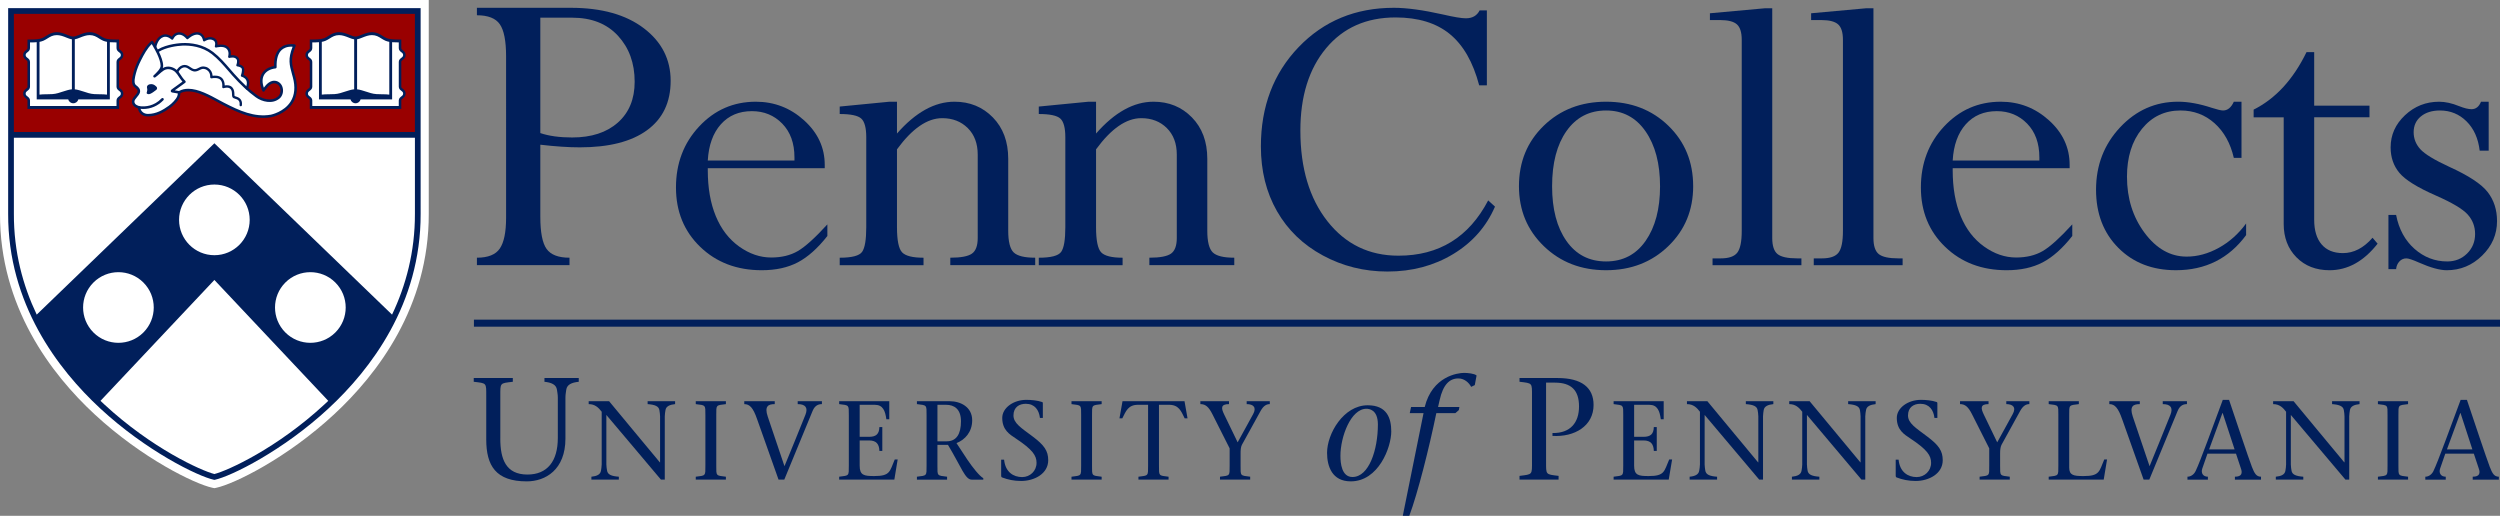 <?xml version="1.0" encoding="UTF-8"?>
<svg xmlns="http://www.w3.org/2000/svg" viewBox="0 0 387.957 80.047">
  <rect x="0" y="0" width="387.957" height="80.047" fill="#808080" stroke="none"/>
  <defs>
    <style>
      .cls-1 {
        fill: #900;
      }

      .cls-2 {
        fill: #fff;
      }

      .cls-3 {
        fill: #011f5b;
      }
    </style>
  </defs>
  <g id="upenn">
    <g>
      <path class="cls-3" d="M77.638,68.075c0,3.157.855,5.566,4.211,5.566,3.091,0,4.715-2.071,4.715-5.674v-6.273c0-.465-.087-.851-.134-1.211-.113-.811-.877-1.128-1.941-1.237v-.586h5.323v.586c-1.081.109-1.828.426-1.94,1.237-.044.36-.126.747-.126,1.211v6.355c0,4.849-3.096,6.651-6.004,6.651-4.801,0-6.286-2.431-6.286-6.512v-6.716c0-2.097.091-1.984-1.94-2.227v-.586h6.065v.586c-2.032.243-1.94.13-1.94,2.227v6.603Z"/>
      <path class="cls-3" d="M102.566,74.43c-2.765-3.268-5.627-6.694-8.47-10.037v7.692c0,.365.074.656.109.934.087.629.677.876,1.828.959v.451h-4.259v-.451c.833-.083,1.402-.33,1.493-.959.03-.278.104-.569.104-.934v-8.192c-.49-.629-1.024-1.18-2.018-1.18v-.456h3.165c2.591,3.151,5.283,6.351,7.879,9.494h.035v-7.142c0-.373-.07-.668-.104-.942-.091-.626-.682-.868-1.828-.955v-.456h4.263v.456c-.824.087-1.415.329-1.497.955-.035.274-.104.569-.104.942v9.82h-.594Z"/>
      <path class="cls-3" d="M111.153,72.26c0,1.615-.074,1.528,1.493,1.719v.451h-4.676v-.451c1.563-.191,1.494-.104,1.494-1.719v-7.832c0-1.61.069-1.527-1.494-1.714v-.456h4.676v.456c-1.567.186-1.493.104-1.493,1.714v7.832Z"/>
      <path class="cls-3" d="M120.226,62.713c-.955,0-1.65.274-1.081,1.945.682,2.053,1.693,5.04,2.592,7.688,1.116-2.666,2.179-5.34,3.256-7.997.435-1.098-.021-1.637-1.203-1.637v-.451h3.756v.451c-.504,0-1.077.169-1.441,1.046-1.463,3.565-2.935,7.107-4.398,10.671h-.89c-1.059-3.004-2.24-6.36-3.303-9.312-.638-1.867-1.181-2.405-2.015-2.405v-.451h4.728v.451Z"/>
      <path class="cls-3" d="M130.225,73.977c1.567-.191,1.497-.1,1.497-1.72v-7.826c0-1.611.07-1.533-1.497-1.72v-.451h7.776v2.8h-.452c-.178-1.294-.526-2.241-1.776-2.241h-2.366v4.967h1.463c1.094,0,1.563-.435,1.598-1.511h.452v3.703h-.452c-.035-1.021-.434-1.628-1.598-1.628h-1.463v3.924c0,1.481.681,1.602,2.244,1.602,2.527,0,2.401-.712,3.2-2.575h.452l-.517,3.126h-8.561v-.451Z"/>
      <path class="cls-3" d="M145.475,68.484h1.441c1.515,0,2.21-1.142,2.21-3.109,0-1.901-1.046-2.557-2.31-2.557h-1.341v5.665ZM142.293,62.259h5.057c1.754,0,3.517.924,3.517,2.965,0,1.784-1.094,3.017-2.436,3.538l1.702,2.591c.868,1.272,1.841,2.488,2.457,2.853v.226h-1.793c-1.024,0-1.585-1.893-3.686-5.392h-1.637v3.221c0,1.615-.074,1.524,1.497,1.715v.456h-4.68v-.456c1.563-.191,1.497-.1,1.497-1.715v-7.832c0-1.611.066-1.532-1.497-1.719v-.451Z"/>
      <path class="cls-3" d="M161.379,64.853c-.143-1.216-.799-2.192-2.192-2.192-1.007,0-1.914.521-1.914,1.806,0,1.22,1.216,1.944,2.956,3.251,1.841,1.377,2.436,2.262,2.436,3.708,0,2.066-2.118,3.213-4.207,3.213-1.116,0-2.071-.209-2.974-.556-.074-.03-.121-.104-.121-.243v-2.505h.456c.186,1.931,1.454,2.7,2.8,2.7,1.228,0,2.235-.947,2.235-2.214,0-1.124-.607-2.045-3.213-3.772-.942-.63-2.11-1.306-2.11-3.195,0-1.567,1.741-2.804,3.742-2.804.751,0,1.741.091,2.435.334.109.03.122.104.122.186v2.284h-.452Z"/>
      <path class="cls-3" d="M169.464,72.26c0,1.615-.07,1.528,1.493,1.719v.451h-4.68v-.451c1.563-.191,1.497-.104,1.497-1.719v-7.832c0-1.61.066-1.527-1.497-1.714v-.456h4.68v.456c-1.563.186-1.493.104-1.493,1.714v7.832Z"/>
      <path class="cls-3" d="M179.853,72.26c0,1.615-.074,1.528,1.489,1.719v.451h-4.676v-.451c1.563-.191,1.497-.104,1.497-1.719v-9.442h-1.567c-1.515,0-1.858.951-2.435,2.101h-.439l.473-2.66h9.62l.469,2.66h-.443c-.564-1.15-.916-2.101-2.431-2.101h-1.558v9.442Z"/>
      <path class="cls-3" d="M189.322,73.977c1.572-.191,1.497-.1,1.497-1.72v-2.677l-2.674-5.301c-.573-1.133-1.059-1.568-1.867-1.568v-.451h4.441v.451c-1.32,0-1.207.66-.768,1.568l2.11,4.363,2.396-4.363c.59-1.064.035-1.568-.994-1.568v-.451h3.586v.451c-.486,0-.959.226-1.424,1.055l-2.909,5.275c-.173.347-.199.837-.199,1.267v1.949c0,1.62-.078,1.529,1.489,1.72v.451h-4.684v-.451Z"/>
      <path class="cls-3" d="M213.825,65.87c0-2.349-1.42-2.436-1.781-2.436-2.431,0-4.033,4.376-4.033,7.302,0,1.172.2,3.286,1.867,3.286,2.57,0,3.947-4.228,3.947-8.152M205.937,70.267c0-2.957,2.548-7.376,6.308-7.376,3,0,3.655,2.027,3.655,4.06,0,2.478-1.985,7.748-6.286,7.748-2.887,0-3.677-2.318-3.677-4.432"/>
      <path class="cls-3" d="M226.388,63.637l-.543.473h-2.952c-1.103,5.371-2.905,12.512-4.194,15.937h-1.011l3.221-15.937h-2.14l.204-.946h2.118c1.189-4.802,5.162-5.297,6.104-5.297.525,0,1.601.087,1.944.404l-.278,1.489-.564.274c-.313-.608-1.033-1.307-1.976-1.307-1.363,0-2.37.92-2.912,3.356l-.248,1.081h3.312l-.087.473Z"/>
      <path class="cls-3" d="M239.925,71.616c0,2.093-.091,1.979,1.94,2.232v.581h-6.061v-.581c2.032-.253,1.936-.139,1.936-2.232v-10.141c0-2.097.096-1.985-1.936-2.232v-.581h5.9c3.743,0,5.592,1.48,5.592,4.184,0,3.247-2.931,5.005-6.378,4.797v-.443c2.813.044,4.12-1.65,4.12-4.128,0-2.523-1.216-3.694-3.738-3.694h-1.376v12.238Z"/>
      <path class="cls-3" d="M250.405,73.977c1.559-.191,1.493-.1,1.493-1.72v-7.826c0-1.611.066-1.533-1.493-1.72v-.451h7.771v2.8h-.447c-.177-1.294-.526-2.241-1.78-2.241h-2.361v4.967h1.463c1.089,0,1.563-.435,1.593-1.511h.456v3.703h-.456c-.03-1.021-.434-1.628-1.593-1.628h-1.463v3.924c0,1.481.672,1.602,2.244,1.602,2.514,0,2.392-.712,3.2-2.575h.451l-.526,3.126h-8.552v-.451Z"/>
      <path class="cls-3" d="M273,74.43c-2.761-3.268-5.635-6.694-8.47-10.037v7.692c0,.365.073.656.104.934.091.629.677.876,1.828.959v.451h-4.259v-.451c.838-.083,1.407-.33,1.489-.959.039-.278.109-.569.109-.934v-8.192c-.486-.629-1.024-1.18-2.015-1.18v-.456h3.165c2.587,3.151,5.287,6.351,7.875,9.494h.035v-7.142c0-.373-.066-.668-.104-.942-.087-.626-.678-.868-1.833-.955v-.456h4.268v.456c-.82.087-1.411.329-1.502.955-.03.274-.1.569-.1.942v9.82h-.59Z"/>
      <path class="cls-3" d="M288.871,74.43c-2.765-3.268-5.631-6.694-8.466-10.037v7.692c0,.365.065.656.1.934.091.629.682.876,1.828.959v.451h-4.258v-.451c.833-.083,1.406-.33,1.497-.959.035-.278.104-.569.104-.934v-8.192c-.486-.629-1.028-1.18-2.019-1.18v-.456h3.161c2.596,3.151,5.288,6.351,7.879,9.494h.031v-7.142c0-.373-.066-.668-.096-.942-.096-.626-.682-.868-1.832-.955v-.456h4.263v.456c-.816.087-1.411.329-1.494.955-.038.274-.113.569-.113.942v9.82h-.586Z"/>
      <path class="cls-3" d="M300.192,64.853c-.134-1.216-.799-2.192-2.192-2.192-1.007,0-1.91.521-1.91,1.806,0,1.22,1.22,1.944,2.952,3.251,1.845,1.377,2.436,2.262,2.436,3.708,0,2.066-2.114,3.213-4.206,3.213-1.112,0-2.071-.209-2.974-.556-.065-.03-.117-.104-.117-.243v-2.505h.448c.191,1.931,1.463,2.7,2.804,2.7,1.224,0,2.24-.947,2.24-2.214,0-1.124-.603-2.045-3.217-3.772-.938-.63-2.105-1.306-2.105-3.195,0-1.567,1.741-2.804,3.747-2.804.743,0,1.737.091,2.426.334.105.03.122.104.122.186v2.284h-.452Z"/>
      <path class="cls-3" d="M307.202,73.977c1.567-.191,1.493-.1,1.493-1.72v-2.677l-2.674-5.301c-.573-1.133-1.064-1.568-1.858-1.568v-.451h4.424v.451c-1.315,0-1.19.66-.76,1.568l2.106,4.363,2.396-4.363c.595-1.064.039-1.568-.986-1.568v-.451h3.578v.451c-.482,0-.96.226-1.424,1.055l-2.904,5.275c-.169.347-.209.837-.209,1.267v1.949c0,1.62-.069,1.529,1.497,1.72v.451h-4.679v-.451Z"/>
      <path class="cls-3" d="M317.922,73.977c1.563-.191,1.497-.1,1.497-1.72v-7.826c0-1.611.066-1.533-1.497-1.72v-.451h4.679v.451c-1.571.187-1.497.109-1.497,1.72v8.109c0,1.216.677,1.337,2.227,1.337,2.518,0,2.419-.712,3.213-2.575h.434l-.517,3.126h-8.539v-.451Z"/>
      <path class="cls-3" d="M332.057,62.713c-.955,0-1.65.274-1.081,1.945.681,2.053,1.693,5.04,2.6,7.688,1.107-2.666,2.166-5.34,3.243-7.997.438-1.098-.014-1.637-1.198-1.637v-.451h3.755v.451c-.504,0-1.077.169-1.441,1.046-1.463,3.565-2.935,7.107-4.402,10.671h-.881c-1.06-3.004-2.245-6.36-3.308-9.312-.647-1.867-1.181-2.405-2.015-2.405v-.451h4.728v.451Z"/>
      <path class="cls-3" d="M346.771,69.739l-1.854-5.652h-.031l-2.071,5.652h3.955ZM342.56,70.399l-.808,2.327c-.225.677.109,1.25.874,1.25v.456h-3.17v-.456c.474,0,.981-.295,1.259-.864.747-1.533,2.778-7.215,4.223-11.061h.973c1.181,3.499,2.957,8.851,3.547,10.401.382.968.664,1.524,1.411,1.524v.456h-4.051v-.456c1.094,0,1.198-.573.916-1.329l-.747-2.249h-4.428Z"/>
      <path class="cls-3" d="M363.974,74.43c-2.774-3.268-5.635-6.694-8.475-10.037v7.692c0,.365.066.656.104.934.087.629.682.876,1.828.959v.451h-4.264v-.451c.838-.083,1.411-.33,1.493-.959.04-.278.1-.569.1-.934v-8.192c-.478-.629-1.02-1.18-2.01-1.18v-.456h3.169c2.587,3.151,5.279,6.351,7.875,9.494h.031v-7.142c0-.373-.061-.668-.1-.942-.087-.626-.681-.868-1.828-.955v-.456h4.263v.456c-.816.087-1.406.329-1.497.955-.031.274-.104.569-.104.942v9.82h-.586Z"/>
      <path class="cls-3" d="M372.194,72.26c0,1.615-.07,1.528,1.497,1.719v.451h-4.679v-.451c1.567-.191,1.493-.104,1.493-1.719v-7.832c0-1.61.074-1.527-1.493-1.714v-.456h4.679v.456c-1.567.186-1.497.104-1.497,1.714v7.832Z"/>
      <path class="cls-3" d="M383.669,69.739l-1.841-5.652h-.03l-2.075,5.652h3.946ZM379.467,70.399l-.807,2.327c-.222.677.109,1.25.877,1.25v.456h-3.17v-.456c.473,0,.973-.295,1.255-.864.743-1.533,2.783-7.215,4.228-11.061h.973c1.181,3.499,2.957,8.851,3.547,10.401.382.968.655,1.524,1.407,1.524v.456h-4.055v-.456c1.099,0,1.203-.573.921-1.329l-.747-2.249h-4.428Z"/>
    </g>
  </g>
  <g id="divider">
    <rect class="cls-3" x="73.545" y="49.604" width="314.412" height="1.092"/>
  </g>
  <g id="site-name">
    <g>
      <path class="cls-3" d="M74.008,1.211h14.573c4.767,0,8.54,1.055,11.321,3.166,2.78,2.111,4.171,4.835,4.171,8.171,0,3.314-1.215,5.862-3.643,7.644-2.429,1.782-5.914,2.673-10.453,2.673-1.748,0-3.791-.136-6.129-.409v11.189c0,2.411.323,4.072.97,4.981.647.91,1.833,1.365,3.558,1.365v1.157h-14.368v-1.157c1.725,0,2.911-.477,3.558-1.431.647-.954.97-2.545.97-4.772V8.741c0-2.385-.324-4.044-.97-4.975-.647-.931-1.833-1.398-3.558-1.398v-1.157ZM88.785,2.743h-4.937v17.909c1.339.454,2.984.681,4.937.681,2.996,0,5.362-.771,7.099-2.315,1.737-1.543,2.605-3.654,2.605-6.333,0-2.882-.863-5.26-2.588-7.133-1.725-1.873-4.098-2.809-7.116-2.809Z"/>
      <path class="cls-3" d="M128.393,34.817v1.805c-1.498,1.907-3.025,3.268-4.58,4.086-1.555.817-3.422,1.226-5.601,1.226-3.859,0-7.043-1.209-9.551-3.627-2.508-2.417-3.762-5.487-3.762-9.21,0-3.746,1.197-6.9,3.592-9.466,2.395-2.565,5.329-3.847,8.802-3.847,2.86,0,5.357.965,7.491,2.894,2.133,1.93,3.2,4.234,3.2,6.912v.511h-18.148v.341c0,2.724.414,5.09,1.243,7.099.828,2.009,2.037,3.581,3.626,4.716,1.589,1.135,3.246,1.702,4.971,1.702,1.612,0,2.99-.334,4.137-1.004,1.146-.669,2.673-2.048,4.58-4.137ZM109.837,24.909h13.449v-.477c0-2.202-.63-3.95-1.89-5.243s-2.832-1.941-4.716-1.941c-1.998,0-3.604.681-4.818,2.043-1.215,1.362-1.89,3.235-2.026,5.618Z"/>
      <path class="cls-3" d="M139.196,15.784v4.937c2.882-3.291,5.856-4.937,8.921-4.937,2.383,0,4.369.813,5.959,2.438,1.589,1.625,2.383,3.768,2.383,6.427v11.15c0,1.705.284,2.83.851,3.375.567.546,1.68.818,3.337.818v1.157h-13.177v-1.157c1.635,0,2.752-.21,3.354-.631.601-.42.902-1.233.902-2.438v-12.924c0-1.728-.517-3.103-1.549-4.126-1.033-1.023-2.355-1.535-3.967-1.535-2.315,0-4.654,1.612-7.014,4.835v12.078c0,2.047.264,3.349.793,3.907.529.557,1.638.836,3.327.836v1.157h-13.007v-1.157c1.884,0,3.041-.302,3.473-.905.431-.603.647-1.884.647-3.842v-13.934c0-1.48-.261-2.453-.783-2.92-.522-.466-1.634-.7-3.336-.7v-1.157l7.695-.749h1.192Z"/>
      <path class="cls-3" d="M170.088,15.784v4.937c2.882-3.291,5.856-4.937,8.921-4.937,2.383,0,4.369.813,5.959,2.438,1.589,1.625,2.383,3.768,2.383,6.427v11.15c0,1.705.284,2.83.851,3.375.567.546,1.68.818,3.337.818v1.157h-13.177v-1.157c1.635,0,2.752-.21,3.354-.631.601-.42.902-1.233.902-2.438v-12.924c0-1.728-.517-3.103-1.549-4.126-1.033-1.023-2.355-1.535-3.967-1.535-2.315,0-4.654,1.612-7.014,4.835v12.078c0,2.047.264,3.349.793,3.907.529.557,1.638.836,3.327.836v1.157h-13.007v-1.157c1.884,0,3.041-.302,3.473-.905.431-.603.647-1.884.647-3.842v-13.934c0-1.48-.261-2.453-.783-2.92-.522-.466-1.634-.7-3.336-.7v-1.157l7.695-.749h1.192Z"/>
      <path class="cls-3" d="M230.737,1.61v11.636h-1.192c-.953-3.612-2.48-6.272-4.579-7.979-2.1-1.706-4.898-2.56-8.393-2.56-4.54,0-8.137,1.596-10.793,4.788-2.656,3.191-3.984,7.447-3.984,12.766,0,5.83,1.402,10.522,4.205,14.08,2.804,3.557,6.475,5.336,11.015,5.336,6.288,0,10.93-2.859,13.926-8.578l1.055.964c-1.34,3.103-3.502,5.558-6.486,7.364-2.985,1.806-6.384,2.71-10.197,2.71-3.609,0-6.952-.831-10.027-2.494-3.076-1.662-5.447-3.951-7.116-6.865-1.668-2.914-2.502-6.267-2.502-10.057,0-6.206,1.952-11.342,5.856-15.41,3.904-4.067,8.83-6.101,14.777-6.101,1.997,0,4.528.344,7.592,1.031,1.725.399,2.916.598,3.575.598,1.021,0,1.737-.41,2.145-1.23h1.123Z"/>
      <path class="cls-3" d="M262.752,28.892c0,3.723-1.289,6.827-3.865,9.312-2.577,2.486-5.794,3.729-9.653,3.729s-7.077-1.243-9.653-3.729c-2.577-2.486-3.865-5.589-3.865-9.312,0-3.768,1.282-6.895,3.847-9.38s5.788-3.728,9.67-3.728,7.104,1.243,9.669,3.728c2.565,2.486,3.848,5.613,3.848,9.38ZM257.611,28.909c0-3.523-.749-6.364-2.248-8.524-1.498-2.16-3.541-3.239-6.128-3.239s-4.631,1.057-6.129,3.171c-1.498,2.114-2.247,4.978-2.247,8.593,0,3.547.743,6.377,2.23,8.491s3.535,3.171,6.146,3.171,4.659-1.068,6.146-3.205c1.486-2.137,2.23-4.956,2.23-8.456Z"/>
      <path class="cls-3" d="M278.896,40.096h.652v1.054h-13.79v-1.054h1.26c1.272,0,2.134-.3,2.588-.9.454-.599.681-1.716.681-3.351V6.185c0-1.158-.25-1.96-.749-2.404s-1.362-.667-2.588-.667h-1.6v-1.054l8.513-.775h1.157v35.646c0,1.221.274,2.053.823,2.497.549.445,1.567.667,3.054.667Z"/>
      <path class="cls-3" d="M294.601,40.096h.652v1.054h-13.79v-1.054h1.26c1.272,0,2.134-.3,2.588-.9.454-.599.681-1.716.681-3.351V6.185c0-1.158-.25-1.96-.749-2.404s-1.362-.667-2.588-.667h-1.6v-1.054l8.513-.775h1.157v35.646c0,1.221.274,2.053.823,2.497.549.445,1.567.667,3.054.667Z"/>
      <path class="cls-3" d="M321.582,34.817v1.805c-1.498,1.907-3.025,3.268-4.579,4.086-1.556.817-3.422,1.226-5.601,1.226-3.859,0-7.042-1.209-9.55-3.627-2.509-2.417-3.763-5.487-3.763-9.21,0-3.746,1.197-6.9,3.592-9.466,2.395-2.565,5.329-3.847,8.802-3.847,2.86,0,5.357.965,7.49,2.894,2.134,1.93,3.2,4.234,3.2,6.912v.511h-18.148v.341c0,2.724.414,5.09,1.243,7.099s2.037,3.581,3.627,4.716c1.588,1.135,3.246,1.702,4.971,1.702,1.612,0,2.99-.334,4.137-1.004,1.145-.669,2.672-2.048,4.579-4.137ZM303.025,24.909h13.449v-.477c0-2.202-.63-3.95-1.89-5.243s-2.832-1.941-4.716-1.941c-1.998,0-3.604.681-4.817,2.043-1.215,1.362-1.89,3.235-2.026,5.618Z"/>
      <path class="cls-3" d="M347.842,15.784v8.716h-1.192c-.523-2.27-1.521-4.063-2.996-5.38-1.476-1.316-3.234-1.975-5.277-1.975-2.452,0-4.449.953-5.993,2.86-1.544,1.907-2.315,4.381-2.315,7.422,0,3.36.913,6.265,2.741,8.717,1.827,2.451,4.001,3.677,6.52,3.677,1.68,0,3.342-.454,4.988-1.362,1.646-.908,3.058-2.168,4.239-3.78v1.805c-2.678,3.632-6.31,5.448-10.896,5.448-3.655,0-6.634-1.158-8.937-3.473-2.304-2.315-3.456-5.323-3.456-9.023,0-3.791,1.243-7.014,3.728-9.67,2.486-2.656,5.487-3.984,9.006-3.984,1.566,0,3.314.318,5.243.953.839.272,1.418.409,1.737.409.703,0,1.26-.454,1.668-1.362h1.192Z"/>
      <path class="cls-3" d="M357.93,8.088h1.192v8.308h8.581v1.805h-8.581v15.901c0,1.657.386,2.934,1.157,3.831.771.897,1.873,1.345,3.303,1.345,1.68,0,3.212-.794,4.597-2.383l.783.919c-2.157,2.747-4.642,4.12-7.456,4.12-2.111,0-3.825-.67-5.141-2.009-1.317-1.339-1.975-3.064-1.975-5.175v-16.547h-4.665v-1.192c3.405-1.702,6.14-4.676,8.206-8.921Z"/>
      <path class="cls-3" d="M386.2,15.784v7.593h-1.396c-.227-1.907-.908-3.422-2.043-4.546-1.135-1.123-2.508-1.685-4.119-1.685-1.226,0-2.214.306-2.962.919-.749.613-1.123,1.43-1.123,2.452,0,.999.345,1.879,1.038,2.639.692.761,2.196,1.674,4.511,2.741,2.996,1.362,4.977,2.668,5.942,3.916.965,1.249,1.448,2.747,1.448,4.495,0,2.066-.772,3.853-2.316,5.362s-3.37,2.265-5.481,2.265c-1.089,0-2.532-.398-4.325-1.192-.976-.431-1.623-.647-1.94-.647-.432,0-.795.159-1.09.477-.295.318-.465.715-.51,1.192h-1.192v-8.41h1.192c.431,2.212,1.384,3.968,2.86,5.268s3.166,1.95,5.073,1.95c1.226,0,2.252-.409,3.081-1.228.828-.818,1.243-1.83,1.243-3.035,0-1.159-.382-2.165-1.145-3.018-.763-.852-2.415-1.837-4.955-2.953-2.858-1.252-4.741-2.424-5.648-3.514-.906-1.09-1.36-2.407-1.36-3.952,0-1.931.743-3.594,2.23-4.991,1.486-1.397,3.251-2.095,5.294-2.095.953,0,1.986.227,3.098.681.795.318,1.442.477,1.941.477.658,0,1.146-.386,1.464-1.157h1.192Z"/>
    </g>
  </g>
  <g id="shield">
    <g id="_Group_" data-name="&amp;lt;Group&amp;gt;">
      <path class="cls-2" d="M66.537,0H0v33.163c-.048,14.441,7.958,24.896,14.676,31.125,7.392,6.856,15.539,10.807,18.26,11.399l.334.069.33-.069c2.72-.592,10.867-4.543,18.259-11.399,6.719-6.229,14.719-16.684,14.677-31.125V0"/>
      <path class="cls-1" d="M62.441,13.884h0c.098.077.197.154.27.261.077.112.112.24.112.386,0,.137-.035.266-.112.377-.073.108-.172.184-.27.262-.15.116-.291.231-.291.424v1.18h-13.952v-1.18c0-.193-.141-.308-.296-.424-.099-.078-.197-.154-.27-.262-.073-.111-.112-.24-.107-.382-.005-.142.034-.27.107-.382.073-.107.171-.184.27-.261.154-.116.296-.232.296-.425v-3.852c0-.193-.141-.305-.296-.425-.099-.072-.197-.154-.27-.257-.073-.111-.112-.244-.107-.386-.005-.137.034-.265.107-.382.073-.103.175-.189.27-.257.154-.12.296-.232.296-.425v-1.214h.176c.815,0,1.532-.021,2.029-.235.202-.081.391-.202.592-.326.425-.274.909-.575,1.635-.575.584,0,1.124.218,1.6.412.339.133.656.262.896.262h.094c.237,0,.554-.129.897-.262.476-.193,1.017-.412,1.596-.412.725,0,1.21.3,1.639.575.197.124.386.245.592.326.498.214,1.209.235,2.025.235h.18v1.214c0,.193.141.305.291.425.094.068.197.154.27.257.077.116.112.244.112.386,0,.137-.035.27-.112.382-.073.103-.172.185-.27.257-.15.12-.291.232-.291.425v3.852c0,.193.141.309.291.425M45.336,15.9c-1.081,1.725-3.161,2.149-3.247,2.167-.412.068-.833.107-1.253.107-2.174,0-4.187-.948-6.224-1.999-.228-.12-.485-.258-.756-.407-1.304-.713-3.119-1.708-4.655-1.708-.45,0-.875.085-1.253.283l-.064.03-.004.072c-.009.202-.048.395-.112.571-.249.652-1.046,1.351-1.437,1.63-.892.64-1.995,1.296-3.367,1.296-.202,0-.39-.026-.562-.082-.248-.086-.459-.236-.609-.433-.077-.094-.142-.21-.189-.326-.042-.094-.064-.188-.081-.304l-.009-.081-.077-.026c-.532-.159-.85-.502-.85-.922,0-.322.236-.601.463-.872.356-.416.661-.781.159-1.257-.043-.038-.099-.081-.15-.119-.073-.056-.146-.103-.206-.172-.437-.468-.18-1.446-.026-2.029l.017-.06c.168-.644.425-1.3.79-2.021.489-.974,1.081-2.072,1.914-2.767.017-.013.034-.018.055-.018.022.005.043.018.056.034.013.027.103.168.236.382l.137.231.086-.257c.236-.691.614-1.132,1.137-1.325.558-.206,1.076.081,1.334.27l.111.082.068-.116c.168-.27.476-.601.987-.622.566-.025,1.026.36,1.249.592l.081.081.09-.073c.253-.21.91-.691,1.57-.601.627.086.867.631.939.858l.043.142.133-.064c.296-.146.867-.339,1.407.004.347.218.386.592.36.867l-.017.162.163-.03c.407-.064,1.153-.111,1.596.339.347.356.369.82.326,1.141l-.017.159.158-.017c.356-.043.833-.009,1.09.39.175.27.107.652.051.858l-.034.12.124.034c.206.052.571.18.678.476.082.219.056.588-.068,1.013l-.034.106.107.043c.18.078.506.254.682.601.176.344.167.768-.021,1.27l-.03.077.064.06c.463.412.931.79,1.39,1.12.927.678,2.376,1.034,3.359.223.373-.304.536-.863.412-1.386-.111-.463-.42-.785-.841-.879-.746-.163-1.334.545-1.815,1.257-.012.021-.039.034-.068.034-.026-.004-.052-.021-.06-.047-.442-1.055-.463-1.927-.069-2.596.343-.571.991-.974,1.785-1.099l.107-.016v-.112c-.013-1.244.283-2.149.888-2.699.369-.334,1.043-.7,2.171-.541.022,0,.043.017.056.034.008.018.013.043.004.064-.828,2.004-.627,2.75-.175,4.393.043.142.081.296.124.451.416,1.557.291,2.887-.378,3.955M18.638,13.884h0c.098.077.197.154.27.261.072.112.111.24.111.386,0,.137-.039.266-.111.377-.073.108-.172.184-.27.262-.15.116-.296.231-.296.424v1.18H4.39v-1.18c0-.193-.142-.308-.292-.424-.098-.078-.197-.154-.27-.262-.077-.111-.111-.24-.111-.382s.034-.27.111-.382c.073-.107.172-.184.27-.261.15-.116.292-.232.292-.425v-3.852c0-.193-.142-.305-.292-.425-.098-.072-.197-.154-.27-.257-.077-.111-.111-.244-.111-.386,0-.137.034-.265.111-.382.073-.103.176-.189.27-.257.15-.12.292-.232.292-.425v-1.214h.176c.819,0,1.531-.021,2.033-.235.202-.081.39-.202.588-.326.429-.274.914-.575,1.639-.575.579,0,1.12.218,1.6.412.339.133.657.262.897.262h.09c.24,0,.558-.129.901-.262.472-.193,1.013-.412,1.596-.412.725,0,1.21.3,1.635.575.201.124.39.245.592.326.498.214,1.214.235,2.029.235h.176v1.214c0,.193.146.305.296.425.094.068.197.154.27.257.072.116.111.244.111.386,0,.137-.039.27-.111.382-.073.103-.172.185-.27.257-.15.12-.296.232-.296.425v3.852c0,.193.146.309.296.425M1.683,1.752s.09,19.272-.004,19.182h63.182V1.752H1.683Z"/>
      <path class="cls-3" d="M23.448,13.055c.218,0,.433.06.639.232.068.051.132.111.188.167.146.137.137.369-.021.493-.155.129-.335.257-.446.33-.258.176-.7.498-1.004.248-.154-.133.15-.339.017-.866-.103-.42.304-.605.627-.605"/>
      <path class="cls-3" d="M23.55,6.838c-.703.661-1.227,1.648-1.669,2.527-.356.7-.609,1.343-.772,1.965l-.018.064c-.119.455-.369,1.412-.038,1.768.047.048.107.091.167.137.06.048.12.086.18.146.687.652.21,1.218-.142,1.635-.201.24-.399.468-.399.687,0,.48.588.657.768.695.086.018.15.095.154.18.014.142.026.245.073.356.039.099.09.184.151.262.124.154.287.27.485.339.141.052.3.078.472.078,1.295,0,2.346-.635,3.209-1.253.511-.365,1.154-1.017,1.339-1.501.046-.133.076-.27.089-.416l-.905-.155c-.008,0-.013-.004-.021-.004-.095-.029-.159-.098-.176-.193-.026-.179.133-.287.455-.506.094-.065.193-.129.283-.202.476-.351.862-.626,1.077-.781-.249-.283-.463-.605-.639-.875-.137-.201-.253-.382-.356-.498-.446-.485-1.235-.768-1.879-.373-.257.163-.485.364-.725.575-.193.171-.394.352-.614.506-.086.06-.206.043-.27-.039-.069-.077-.064-.197.013-.27.03-.029.064-.06.103-.094.291-.278.978-.918.978-1.377,0-1.06-1.012-2.797-1.373-3.38M29.217,13.774c1.575,0,3.364.983,4.767,1.751.27.15.528.287.755.403,2.398,1.24,4.758,2.312,7.298,1.866.017-.004,2.055-.42,3.067-2.042.622-.999.738-2.257.343-3.737-.043-.154-.085-.309-.124-.45-.42-1.536-.661-2.407.086-4.316-.871-.055-1.394.236-1.691.498-.566.515-.832,1.411-.79,2.668,0,.108-.077.197-.18.206-.781.082-1.437.446-1.755.982-.308.524-.326,1.193-.051,2.004.386-.528,1.043-1.239,1.879-1.055.523.116.918.519,1.051,1.081.155.631-.051,1.3-.502,1.669-1.099.901-2.69.519-3.698-.214-1.192-.867-2.376-1.969-3.621-3.368-.214-.244-.429-.493-.64-.738-.785-.905-1.596-1.845-2.561-2.591-1.51-1.166-3.294-1.355-4.53-1.312-.841.034-2.527.266-3.66.952.352.721.661,1.549.661,2.188,0,.116-.022.227-.06.339.819-.48,1.802-.137,2.351.468.125.133.249.326.395.549.214.321.459.691.751.969.043.043.064.103.06.163-.005.06-.035.116-.086.146-.004.004-.523.369-1.257.914-.099.077-.205.15-.3.21-.017.013-.034.026-.051.038l.648.107c.446-.244.931-.347,1.446-.347M40.836,18.301c-2.179,0-4.217-.948-6.281-2.016-.231-.12-.489-.258-.764-.407-1.66-.91-4.157-2.278-5.788-1.42-.008.21-.047.412-.12.601-.257.682-1.081,1.403-1.48,1.691-.91.652-2.03,1.321-3.441,1.321-.214,0-.42-.03-.601-.09-.27-.094-.502-.258-.669-.476-.082-.103-.155-.223-.206-.356-.047-.111-.073-.218-.09-.334-.584-.176-.936-.566-.936-1.047,0-.365.249-.661.494-.948.394-.468.566-.708.167-1.081-.039-.039-.091-.077-.142-.116-.073-.055-.15-.111-.219-.188-.485-.519-.214-1.536-.055-2.145l.017-.061c.171-.648.433-1.317.798-2.042.493-.986,1.094-2.098,1.944-2.806.043-.038.102-.055.158-.047.056.009.108.043.137.086.03.047.369.566.725,1.252,1.476-.884,3.578-.982,3.823-.991,1.295-.051,3.183.155,4.788,1.394,1,.773,1.824,1.725,2.621,2.647.206.24.421.489.635.729,1.227,1.381,2.389,2.467,3.557,3.312.888.648,2.274.995,3.205.231.339-.278.489-.785.373-1.261-.103-.421-.373-.704-.751-.79-.67-.146-1.223.528-1.678,1.201-.043.064-.116.099-.189.09-.073-.004-.133-.056-.163-.124-.459-1.085-.476-2-.056-2.707.356-.601,1.047-1.025,1.871-1.154-.013-1.287.296-2.226.927-2.797.39-.347,1.094-.734,2.274-.575.06.009.116.048.146.099.034.056.038.12.012.176-.815,1.96-.614,2.694-.171,4.307.043.141.081.3.129.459.425,1.587.291,2.952-.395,4.051-1.111,1.772-3.243,2.205-3.333,2.222-.429.073-.854.111-1.274.111"/>
      <path class="cls-3" d="M22.193,16.914c-.188,0-.382-.013-.579-.034-.111-.017-.188-.111-.175-.227.013-.108.111-.184.223-.176.914.111,2.248-.008,3.41-1.21.077-.077.206-.077.283-.004.081.082.081.206.004.287-.871.901-1.961,1.364-3.166,1.364"/>
      <path class="cls-3" d="M38.298,13.902c-.026,0-.051-.004-.073-.017-.098-.043-.141-.15-.098-.249.21-.48.24-.879.086-1.184-.206-.412-.691-.532-.695-.532-.051-.013-.099-.047-.12-.09-.025-.051-.03-.107-.013-.159.069-.184.227-.733.129-1.012-.086-.24-.532-.334-.682-.352-.055-.004-.111-.042-.141-.089-.03-.052-.035-.116-.009-.168.06-.154.189-.592.035-.832-.292-.455-1.073-.232-1.081-.232-.069.018-.142,0-.189-.046-.048-.052-.064-.129-.043-.194.004-.004.223-.708-.214-1.158-.511-.523-1.609-.214-1.622-.21-.064.017-.137,0-.184-.051s-.064-.124-.043-.189c.009-.026.189-.609-.205-.854-.627-.394-1.339.108-1.347.116-.052.038-.125.047-.185.017-.059-.025-.102-.086-.107-.15-.004-.03-.107-.798-.781-.884-.725-.098-1.497.648-1.506.657-.034.039-.09.06-.141.056-.056-.005-.103-.035-.138-.077-.004-.005-.519-.665-1.162-.635-.622.03-.867.661-.867.665-.026.06-.073.103-.137.115-.06.013-.124-.004-.171-.047-.005-.004-.622-.592-1.253-.36-.798.292-1.021,1.265-1.094,1.583l-.004.012c-.022.099-.125.164-.223.138-.103-.022-.163-.125-.142-.227l.005-.009c.086-.369.343-1.489,1.33-1.849.609-.228,1.172.081,1.454.287.159-.266.498-.657,1.09-.682.618-.03,1.115.395,1.338.631.291-.24.974-.73,1.673-.631.609.082.918.566,1.038.944.33-.163.944-.36,1.532.009.407.262.446.7.416.991.429-.073,1.222-.12,1.708.373.394.403.407.922.364,1.244.343-.043.905-.022,1.21.446.193.309.133.708.064.962.257.059.644.21.768.554.12.334.008.823-.068,1.089.214.086.558.279.751.661.206.412.179.918-.078,1.51-.029.069-.098.111-.171.111"/>
      <path class="cls-3" d="M37.362,16.491h-.021c-.103-.013-.176-.107-.164-.21.086-.716-.339-.85-.708-.961-.098-.034-.184-.06-.253-.099-.198-.115-.206-.356-.215-.605-.008-.27-.017-.571-.218-.798-.352-.39-1.043-.137-1.047-.137-.064.025-.133.013-.184-.03-.052-.043-.077-.107-.069-.172.005-.008.111-.768-.326-1.141-.369-.313-1.072-.236-1.308-.18-.06.013-.12-.004-.167-.043-.043-.034-.068-.094-.064-.154.034-.468-.155-.875-.515-1.102-.304-.202-.674-.228-.961-.073-.789.425-1.098.45-1.922-.129-.257-.184-.519-.244-.768-.18-.313.077-.605.36-.82.79-.043.094-.154.133-.249.085-.094-.047-.128-.154-.085-.253.262-.528.639-.88,1.064-.987.356-.094.725-.009,1.072.236.695.493.854.472,1.527.107.412-.219.927-.189,1.347.081.407.27.657.712.687,1.219.343-.043.983-.061,1.407.3.403.343.472.88.472,1.201.313-.06.841-.077,1.188.309.292.33.309.738.318,1.038,0,.103.004.253.029.296.035.017.103.039.172.06.352.107,1.094.339.966,1.368-.009.09-.091.163-.185.163"/>
      <path class="cls-3" d="M18.75,14.535c.004.081-.017.159-.064.227-.047.069-.129.133-.214.197-.176.142-.391.313-.391.635v.858H4.657v-.858c0-.322-.218-.493-.394-.635-.086-.064-.167-.128-.214-.197-.048-.068-.069-.146-.064-.227v-.013c-.005-.085.016-.158.064-.227.047-.069.128-.133.214-.201.176-.138.394-.309.394-.631v-3.857c0-.321-.218-.493-.394-.631-.086-.068-.167-.128-.214-.201-.048-.069-.069-.142-.064-.227v-.013c-.005-.081.016-.159.064-.223.047-.073.128-.137.214-.201.176-.138.394-.313.394-.635v-.892h.026c.352,0,.691-.005,1.013-.034v8.872h4.887c.089.347.407.605.789.605.377,0,.695-.257.79-.605h4.882V6.551c.322.025.661.03,1.008.03h.03v.892c0,.322.215.498.391.635.085.064.167.128.214.201.047.064.068.142.064.223v.013c.004.085-.017.158-.064.227-.047.073-.129.133-.214.201-.176.137-.391.309-.391.631v3.857c0,.322.215.493.391.631.085.068.167.132.214.201s.068.142.064.227v.013ZM6.725,6.323c.228-.098.433-.227.635-.351.429-.274.832-.523,1.467-.523.515,0,1.03.202,1.476.382.317.128.596.24.854.274v7.757c-.018,0-.034.004-.048.004-.373.03-.905.202-1.51.395-.197.064-.399.128-.597.188-.588.176-1.192.176-1.785.18-.386,0-.746.005-1.085.056V6.495c.21-.039.407-.094.592-.172M12.431,5.83c.45-.18.961-.382,1.476-.382.635,0,1.042.249,1.467.523.201.124.407.253.635.351.189.078.386.133.597.172v8.19c-.334-.051-.7-.056-1.086-.056-.587-.004-1.196-.004-1.784-.18-.197-.06-.399-.124-.597-.188-.605-.193-1.137-.365-1.51-.395-.008,0-.017,0-.021-.004v-7.761c.248-.039.519-.146.824-.27M18.716,13.784c-.155-.12-.244-.197-.244-.322v-3.857c0-.124.089-.201.244-.321.099-.078.214-.167.296-.288.089-.132.137-.296.132-.459.005-.158-.043-.317-.132-.45-.082-.12-.197-.21-.296-.291-.155-.12-.244-.193-.244-.322v-1.342h-.305c-.716,0-1.484-.009-1.978-.224-.197-.076-.382-.197-.575-.317-.442-.283-.944-.596-1.708-.596-.605,0-1.158.223-1.643.42-.326.133-.635.253-.849.253h-.094c-.211,0-.523-.119-.85-.253-.485-.197-1.038-.42-1.643-.42-.763,0-1.265.313-1.707.596-.193.119-.377.24-.571.317-.498.215-1.265.224-1.981.224h-.305v1.342c0,.129-.09.202-.244.322-.099.081-.215.171-.296.291-.09.133-.137.292-.133.45-.004.163.043.326.133.459.081.121.197.21.296.288.154.12.244.197.244.321v3.857c0,.125-.09.202-.244.322-.099.081-.215.167-.296.287-.09.138-.137.296-.133.455-.004.163.043.322.133.455.081.124.197.21.296.291.154.12.244.197.244.322v1.291l-.008.017h14.226l-.008-.017v-1.291c0-.125.089-.202.244-.322.099-.081.214-.167.296-.291.089-.133.137-.292.132-.455.005-.158-.043-.317-.132-.455-.082-.12-.197-.206-.296-.287"/>
      <path class="cls-3" d="M62.555,14.535c.004.081-.017.159-.064.227-.047.069-.129.133-.214.197-.176.142-.395.313-.395.635v.858h-13.42v-.858c0-.322-.218-.493-.394-.635-.086-.064-.167-.128-.214-.197-.048-.068-.069-.146-.064-.227v-.013c-.005-.085.016-.158.064-.227.047-.069.128-.133.214-.201.176-.138.394-.309.394-.631v-3.857c0-.321-.218-.493-.394-.631-.086-.068-.167-.128-.214-.201-.048-.069-.069-.142-.064-.227v-.013c-.005-.081.016-.159.064-.223.047-.073.128-.137.214-.201.176-.138.394-.313.394-.635v-.892h.026c.352,0,.691-.005,1.013-.034v8.872h4.887c.089.347.407.605.789.605.373,0,.695-.257.785-.605h4.887V6.551c.322.025.661.03,1.008.03h.026v.892c0,.322.219.498.395.635.085.064.167.128.214.201.047.064.068.142.064.223v.013c.004.085-.017.158-.064.227-.047.073-.129.133-.214.201-.176.137-.395.309-.395.631v3.857c0,.322.219.493.395.631.085.068.167.132.214.201s.068.142.064.227v.013ZM50.529,6.323c.228-.098.433-.227.635-.351.429-.274.832-.523,1.463-.523.519,0,1.03.202,1.48.382.317.128.596.24.854.274v7.757c-.018,0-.034.004-.048.004-.373.03-.905.202-1.51.395-.197.064-.399.128-.601.188-.584.176-1.193.176-1.781.18-.386,0-.746.005-1.085.056V6.495c.21-.039.407-.094.592-.172M56.236,5.83c.45-.18.961-.382,1.476-.382.635,0,1.038.249,1.467.523.201.124.407.253.635.351.189.078.386.133.597.172v8.19c-.334-.051-.7-.056-1.086-.056-.587-.004-1.196-.004-1.784-.18-.197-.06-.399-.124-.597-.188-.605-.193-1.137-.365-1.51-.395-.008,0-.017,0-.021-.004v-7.761c.248-.039.519-.146.824-.27M62.521,13.784c-.159-.12-.244-.197-.244-.322v-3.857c0-.124.085-.201.244-.321.099-.078.214-.167.296-.288.089-.132.137-.296.132-.459.005-.158-.043-.317-.132-.45-.082-.12-.197-.21-.296-.291-.159-.12-.244-.193-.244-.322v-1.342h-.305c-.716,0-1.484-.009-1.978-.224-.197-.076-.382-.197-.575-.317-.442-.283-.944-.596-1.708-.596-.605,0-1.158.223-1.643.42-.326.133-.635.253-.849.253h-.094c-.215,0-.523-.119-.85-.253-.489-.197-1.038-.42-1.648-.42-.759,0-1.261.313-1.703.596-.193.119-.377.24-.571.317-.498.215-1.265.224-1.981.224h-.305v1.342c0,.129-.09.202-.244.322-.099.081-.215.171-.296.291-.09.133-.137.292-.133.45-.004.163.043.326.133.459.081.121.197.21.296.288.154.12.244.197.244.321v3.857c0,.125-.09.202-.244.322-.099.081-.215.167-.296.287-.09.138-.137.296-.133.455-.004.163.043.322.133.455.081.124.197.21.296.291.154.12.244.197.244.322v1.291l-.008.017h14.226l-.008-.017v-1.291c0-.125.085-.202.244-.322.099-.081.214-.167.296-.291.089-.133.137-.292.132-.455.005-.158-.043-.317-.132-.455-.082-.12-.197-.206-.296-.287"/>
      <path class="cls-3" d="M60.839,48.823l-27.569-26.59L5.698,48.823c-2.141-4.504-3.565-9.73-3.544-15.65v-11.798h62.234v11.798c.017,5.921-1.407,11.146-3.548,15.65M52.04,51.595c-2.14,2.14-5.616,2.14-7.757,0-2.141-2.142-2.141-5.612,0-7.753,2.141-2.141,5.616-2.141,7.757,0,2.141,2.141,2.141,5.612,0,7.753M27.787,34.116c0-3.025,2.454-5.479,5.483-5.479s5.478,2.454,5.478,5.479-2.449,5.487-5.478,5.487-5.483-2.458-5.483-5.487M50.397,62.715c-7.401,6.864-15.072,10.322-17.127,10.846-2.055-.523-9.73-3.982-17.131-10.846-.18-.168-.36-.339-.545-.511l17.675-18.761,17.671,18.761c-.18.172-.364.343-.545.511M14.5,51.595c-2.14-2.142-2.14-5.612,0-7.753,2.141-2.141,5.612-2.141,7.753,0,2.141,2.141,2.141,5.612,0,7.753-2.14,2.14-5.612,2.14-7.753,0M64.388,20.486H2.153V2.149h62.234v18.337ZM65.276,1.261H1.265v31.907c-.043,13.982,7.735,24.137,14.27,30.199,7.126,6.607,15.148,10.541,17.666,11.091l.069.008.064-.008c2.523-.549,10.545-4.484,17.667-11.091,6.534-6.062,14.316-16.217,14.274-30.199V1.261Z"/>
    </g>
  </g>
</svg>